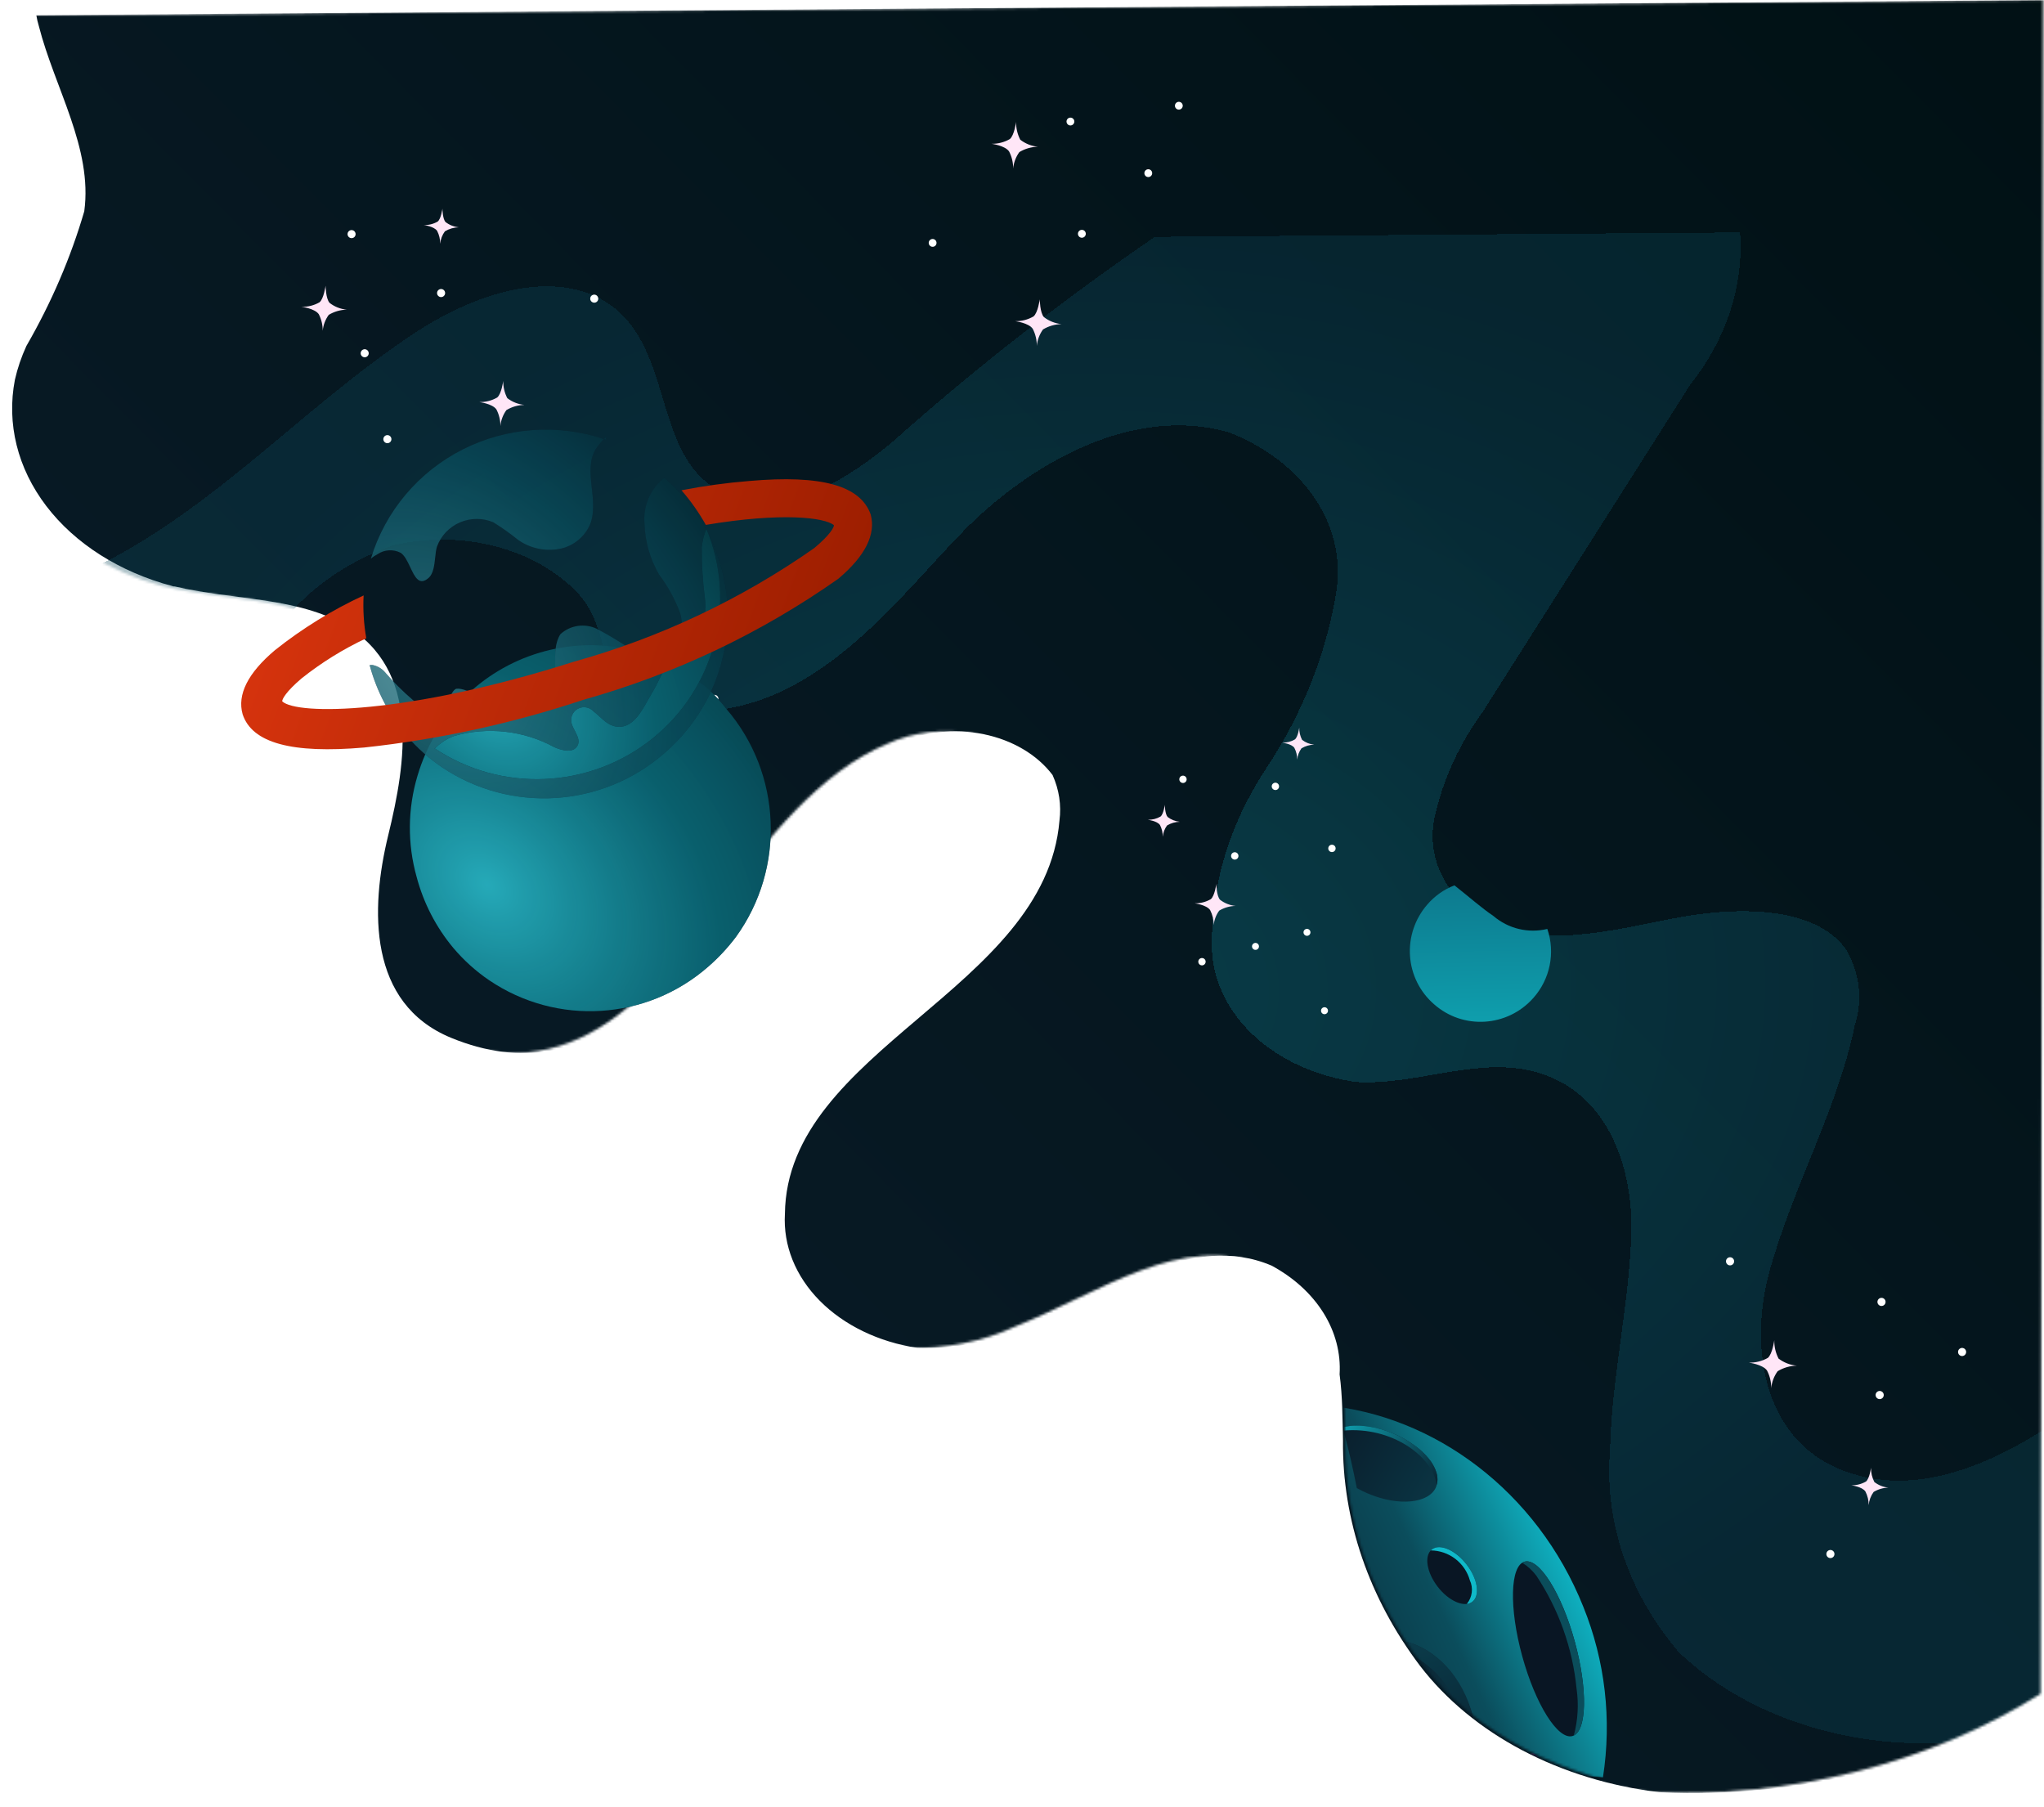 <svg width="810" height="716" viewBox="0 0 810 716" fill="none" xmlns="http://www.w3.org/2000/svg">
<mask id="mask0_101_75" style="mask-type:alpha" maskUnits="userSpaceOnUse" x="0" y="0" width="810" height="711">
<path d="M10.396 6.028L809.637 8.27802e-05L808.657 671.188C764.553 698.932 709.3 712.818 653.522 710.177C634.067 707.831 615.525 702.149 599.176 693.522C582.826 684.895 569.056 673.528 558.815 660.204C538.489 633.297 527.901 602.379 528.205 570.829C528.021 562.356 528.034 553.411 526.864 544.632C527.375 536.176 525.17 527.779 520.457 520.235C515.744 512.692 508.679 506.251 499.932 501.523C468.423 488.108 436.269 512.046 402.357 525.641C389.363 531.65 374.523 534.593 359.585 534.124C344.232 531.805 330.49 525.172 320.851 515.426C311.212 505.681 306.316 493.47 307.05 481.008C307.736 415.877 410.237 392.193 415.852 325.143C416.638 319.033 415.705 312.874 413.119 307.116C407.027 299.045 397.184 293.227 385.697 290.909C374.21 288.59 361.992 289.956 351.658 294.712C324.646 305.901 303.324 333.681 287.925 354.041C264.826 384.188 232.042 434.809 174.735 411.231C141.847 397.67 142.69 360.315 149.827 331.072C156.963 301.83 162.73 265.693 133.002 247.87C114.102 236.557 88.089 237.852 65.239 232.375C64.899 232.402 64.557 232.35 64.254 232.225C43.401 226.678 25.735 215.453 14.34 200.51C2.945 185.566 -1.455 167.854 1.909 150.465C2.94 145.915 4.463 141.441 6.461 137.092C16.353 119.949 24.038 102.066 29.396 83.721C32.783 58.743 17.645 34.848 11.375 10.257C10.954 8.863 10.627 7.451 10.396 6.028Z" fill="url(#paint0_linear_101_75)"/>
</mask>
<g mask="url(#mask0_101_75)">
<path d="M14.395 6.028L813.636 8.27802e-05L812.656 671.188C768.552 698.932 713.299 712.818 657.522 710.177C638.066 707.831 619.525 702.149 603.175 693.522C586.825 684.895 573.055 673.528 562.814 660.204C542.489 633.297 531.9 602.379 532.205 570.829C532.02 562.356 532.033 553.411 530.863 544.632C531.374 536.176 529.169 527.779 524.456 520.235C519.743 512.692 512.679 506.251 503.931 501.523C472.422 488.108 440.268 512.046 406.356 525.641C393.362 531.65 378.522 534.593 363.584 534.124C348.231 531.805 334.489 525.172 324.85 515.426C315.211 505.681 310.315 493.47 311.049 481.008C311.736 415.877 414.236 392.193 419.851 325.143C420.637 319.033 419.704 312.874 417.118 307.116C411.026 299.045 401.183 293.227 389.696 290.909C378.209 288.59 365.991 289.956 355.657 294.712C328.645 305.901 307.323 333.681 291.924 354.041C268.825 384.188 236.041 434.809 178.734 411.231C145.847 397.67 146.689 360.315 153.826 331.072C160.962 301.83 166.729 265.693 137.001 247.87C118.101 236.557 92.088 237.852 69.239 232.375C68.898 232.402 68.556 232.35 68.254 232.225C47.401 226.678 29.734 215.453 18.339 200.51C6.944 185.566 2.545 167.854 5.908 150.465C6.939 145.915 8.462 141.441 10.46 137.092C20.352 119.949 28.037 102.066 33.395 83.721C36.782 58.743 21.644 34.848 15.374 10.257C14.953 8.863 14.626 7.451 14.395 6.028Z" fill="url(#paint1_linear_101_75)"/>
<g filter="url(#filter0_di_101_75)">
<path d="M437.639 2.844L669.568 1.099C671.057 22.313 664.134 43.433 649.777 61.48C622.523 104.506 595.203 147.585 567.817 190.717C558.225 203.871 551.663 218.265 548.445 233.214C546.885 240.689 547.826 248.339 551.172 255.392C554.518 262.444 560.15 268.65 567.502 273.382C588.57 284.988 616.954 278.186 641.987 273.135C667.019 268.085 698.942 267.531 711.528 285.161C717.033 294.53 718.271 305.162 715.032 315.25C708.087 349.026 689.716 380.849 680.801 414.326C673.271 443.871 678.734 481.789 713.596 492.82C747.473 503.702 783.17 481.788 809.801 461.667C810.787 460.875 811.971 460.082 812.957 459.29L812.775 586.814C795.262 593.479 776.448 597.656 757.189 599.153C736.226 601.068 715.047 598.84 695.532 592.666C676.017 586.492 658.768 576.564 645.316 563.761C625.268 540.189 615.676 511.908 618.041 483.344C618.672 455.105 625.412 426.977 626.438 398.736C627.461 371.906 617.064 339.045 584.56 332.858C562.496 328.789 540.018 339.154 517.359 337.756C501.872 335.565 487.819 329.278 477.465 319.908C467.111 310.538 461.06 298.632 460.289 286.109C459.545 260.96 466.907 236.011 481.674 213.638C496.463 191.309 505.983 167.043 509.757 142.058C511.385 129.563 508.239 117.007 500.73 106.035C493.221 95.064 481.7 86.19 467.676 80.575C429.268 68.942 388.051 92.938 362.397 118.855C334.573 146.984 300.019 196.496 246.233 190.313C213.134 186.484 225.19 161.139 208.663 143.696C200.358 135.094 188.956 128.718 175.952 125.401C162.947 122.084 148.946 121.982 135.781 125.108C121.274 130.264 108.521 138.136 98.621 148.047C88.721 157.959 81.97 169.612 78.95 182.003C74.223 198.567 70.973 215.365 69.223 232.27C68.882 232.297 68.54 232.245 68.237 232.12C47.384 226.575 29.718 215.355 18.322 200.419C6.927 185.482 2.526 167.778 5.89 150.397C6.92 145.85 8.443 141.377 10.441 137.03C17.332 134.019 23.984 130.669 30.357 126.999C72.561 102.526 103.744 67.94 143.783 41.288C164.69 27.327 195.053 15.492 217.696 27.242C250.382 44.564 235.333 95.811 272.363 106.356C294.621 112.776 317.106 97.863 333.677 84.092C366.058 55.226 400.788 28.084 437.639 2.844V2.844Z" fill="url(#paint2_radial_101_75)" fill-opacity="0.33" shape-rendering="crispEdges"/>
</g>
<path d="M475.378 382.191C475.232 382.068 475.112 381.916 475.025 381.746C474.937 381.576 474.884 381.391 474.869 381.2C474.853 381.01 474.875 380.818 474.934 380.636C474.992 380.454 475.086 380.285 475.209 380.139C475.333 379.994 475.484 379.874 475.654 379.786C475.824 379.699 476.01 379.646 476.2 379.63C476.391 379.615 476.583 379.637 476.765 379.695C476.947 379.754 477.116 379.847 477.261 379.971C477.556 380.221 477.739 380.577 477.77 380.962C477.802 381.347 477.68 381.728 477.43 382.023C477.18 382.317 476.824 382.5 476.439 382.532C476.054 382.564 475.672 382.441 475.378 382.191V382.191Z" fill="white"/>
<path d="M517.034 370.489C516.758 370.251 516.588 369.913 516.561 369.55C516.533 369.186 516.651 368.827 516.888 368.55C517.127 368.273 517.467 368.103 517.831 368.077C518.196 368.051 518.556 368.17 518.833 368.41C519.109 368.649 519.28 368.988 519.306 369.353C519.332 369.718 519.212 370.078 518.973 370.354C518.733 370.628 518.395 370.797 518.032 370.822C517.668 370.847 517.31 370.727 517.034 370.489V370.489Z" fill="white"/>
<path d="M744.551 517.113C744.227 516.834 744.028 516.437 743.997 516.01C743.966 515.584 744.105 515.163 744.385 514.839C744.664 514.515 745.061 514.316 745.487 514.285C745.914 514.254 746.335 514.393 746.659 514.673C746.819 514.811 746.95 514.98 747.045 515.169C747.14 515.358 747.197 515.564 747.213 515.776C747.228 515.987 747.202 516.199 747.135 516.4C747.069 516.601 746.963 516.787 746.825 516.947C746.686 517.107 746.518 517.239 746.329 517.334C746.139 517.429 745.933 517.486 745.722 517.501C745.511 517.516 745.299 517.49 745.098 517.424C744.897 517.357 744.711 517.251 744.551 517.113V517.113Z" fill="white"/>
<path d="M724.312 617.023C724.07 616.815 723.895 616.541 723.809 616.234C723.723 615.927 723.73 615.601 723.829 615.298C723.928 614.995 724.115 614.728 724.366 614.532C724.616 614.335 724.92 614.217 725.238 614.193C725.556 614.169 725.874 614.239 726.151 614.396C726.429 614.553 726.654 614.788 726.798 615.073C726.942 615.357 726.998 615.678 726.959 615.995C726.92 616.311 726.789 616.609 726.581 616.851C726.301 617.171 725.906 617.368 725.482 617.401C725.057 617.433 724.637 617.297 724.312 617.023V617.023Z" fill="white"/>
<path d="M743.83 554.014C743.507 553.734 743.307 553.338 743.276 552.911C743.245 552.485 743.384 552.063 743.664 551.74C743.944 551.416 744.34 551.217 744.767 551.186C745.193 551.155 745.614 551.294 745.938 551.574C746.262 551.853 746.461 552.25 746.492 552.676C746.523 553.103 746.384 553.524 746.104 553.848C745.825 554.171 745.428 554.37 745.002 554.402C744.575 554.433 744.154 554.293 743.83 554.014V554.014Z" fill="white"/>
<path d="M776.492 536.956C776.25 536.749 776.074 536.474 775.988 536.167C775.902 535.86 775.909 535.535 776.008 535.232C776.108 534.929 776.294 534.662 776.545 534.465C776.796 534.268 777.1 534.15 777.418 534.126C777.735 534.102 778.053 534.173 778.331 534.329C778.609 534.486 778.834 534.722 778.978 535.006C779.121 535.291 779.177 535.612 779.139 535.928C779.1 536.245 778.968 536.543 778.76 536.784C778.482 537.107 778.087 537.307 777.662 537.339C777.236 537.371 776.816 537.234 776.492 536.956V536.956Z" fill="white"/>
<path d="M684.535 501.024C684.212 500.745 684.012 500.348 683.981 499.922C683.95 499.495 684.09 499.074 684.369 498.75C684.649 498.427 685.045 498.227 685.472 498.196C685.898 498.165 686.319 498.305 686.643 498.584C686.967 498.864 687.166 499.26 687.197 499.687C687.228 500.113 687.089 500.534 686.809 500.858C686.53 501.182 686.133 501.381 685.707 501.412C685.28 501.443 684.859 501.304 684.535 501.024V501.024Z" fill="white"/>
<path d="M243.708 328.829C243.472 328.628 243.302 328.361 243.218 328.063C243.134 327.765 243.141 327.448 243.237 327.154C243.333 326.859 243.515 326.6 243.759 326.409C244.003 326.217 244.298 326.103 244.607 326.08C244.916 326.057 245.225 326.126 245.494 326.278C245.764 326.431 245.982 326.66 246.122 326.937C246.261 327.214 246.315 327.526 246.276 327.833C246.238 328.141 246.109 328.43 245.906 328.664C245.636 328.976 245.253 329.169 244.841 329.2C244.429 329.23 244.022 329.097 243.708 328.829Z" fill="white"/>
<path d="M270.026 304.787C269.794 304.586 269.627 304.321 269.546 304.025C269.465 303.73 269.473 303.417 269.569 303.126C269.665 302.835 269.846 302.579 270.087 302.39C270.329 302.201 270.621 302.088 270.927 302.065C271.232 302.042 271.538 302.11 271.805 302.261C272.072 302.411 272.289 302.638 272.428 302.911C272.566 303.184 272.621 303.493 272.585 303.797C272.548 304.102 272.423 304.388 272.224 304.622C271.953 304.934 271.571 305.126 271.159 305.157C270.747 305.188 270.34 305.055 270.026 304.787V304.787Z" fill="white"/>
<path d="M239.165 284.324C238.934 284.122 238.768 283.857 238.689 283.56C238.609 283.264 238.618 282.951 238.716 282.661C238.814 282.37 238.995 282.115 239.238 281.927C239.481 281.74 239.773 281.628 240.079 281.607C240.385 281.585 240.691 281.655 240.957 281.807C241.223 281.959 241.439 282.187 241.576 282.461C241.713 282.735 241.766 283.044 241.728 283.348C241.69 283.653 241.563 283.939 241.362 284.171C241.228 284.326 241.065 284.453 240.882 284.544C240.699 284.636 240.5 284.69 240.296 284.705C240.091 284.719 239.886 284.693 239.692 284.627C239.498 284.562 239.319 284.459 239.165 284.324V284.324Z" fill="white"/>
<path d="M184.558 332.412C184.327 332.21 184.161 331.944 184.081 331.648C184.001 331.352 184.011 331.039 184.108 330.748C184.206 330.457 184.388 330.202 184.631 330.015C184.873 329.827 185.166 329.716 185.472 329.694C185.778 329.673 186.083 329.742 186.35 329.894C186.616 330.046 186.831 330.274 186.969 330.548C187.106 330.823 187.159 331.131 187.121 331.436C187.083 331.74 186.955 332.026 186.755 332.258C186.621 332.413 186.458 332.54 186.275 332.632C186.092 332.723 185.892 332.778 185.688 332.792C185.484 332.806 185.279 332.78 185.085 332.715C184.891 332.649 184.712 332.546 184.558 332.412Z" fill="white"/>
<path d="M282.13 278.061C281.899 277.859 281.733 277.593 281.653 277.297C281.573 277.001 281.583 276.688 281.681 276.397C281.778 276.106 281.96 275.851 282.203 275.663C282.445 275.476 282.738 275.364 283.044 275.343C283.35 275.322 283.656 275.391 283.922 275.543C284.188 275.695 284.404 275.923 284.541 276.197C284.678 276.471 284.731 276.78 284.693 277.084C284.655 277.389 284.528 277.675 284.327 277.907C284.055 278.217 283.672 278.407 283.26 278.436C282.849 278.465 282.442 278.33 282.13 278.061V278.061Z" fill="white"/>
<path d="M468.698 310.261C468.41 310.242 468.133 310.139 467.904 309.963C467.674 309.787 467.502 309.547 467.409 309.274C467.316 309 467.306 308.705 467.381 308.425C467.456 308.146 467.613 307.896 467.83 307.705C468.048 307.515 468.317 307.394 468.604 307.357C468.891 307.32 469.182 307.369 469.441 307.498C469.7 307.627 469.914 307.829 470.058 308.081C470.201 308.332 470.267 308.62 470.246 308.908C470.234 309.099 470.184 309.285 470.1 309.457C470.015 309.628 469.898 309.781 469.754 309.907C469.61 310.032 469.443 310.128 469.261 310.189C469.08 310.25 468.889 310.274 468.698 310.261V310.261Z" fill="white"/>
<path d="M489.354 340.623C489.152 340.628 488.95 340.591 488.763 340.514C488.575 340.438 488.406 340.323 488.265 340.177C488.125 340.031 488.016 339.857 487.946 339.667C487.876 339.477 487.847 339.274 487.86 339.072C487.872 338.87 487.927 338.672 488.02 338.492C488.114 338.313 488.243 338.154 488.401 338.027C488.559 337.9 488.742 337.807 488.937 337.755C489.133 337.702 489.338 337.691 489.538 337.722C489.898 337.777 490.224 337.965 490.453 338.249C490.681 338.533 490.795 338.892 490.772 339.256C490.749 339.62 490.591 339.962 490.329 340.215C490.066 340.468 489.719 340.613 489.354 340.623Z" fill="white"/>
<path d="M235.383 119.938C235.066 119.918 234.763 119.805 234.512 119.612C234.26 119.42 234.071 119.157 233.969 118.857C233.867 118.557 233.857 118.233 233.939 117.927C234.021 117.621 234.192 117.346 234.431 117.138C234.669 116.929 234.964 116.796 235.279 116.756C235.593 116.715 235.912 116.769 236.196 116.91C236.479 117.051 236.715 117.273 236.872 117.548C237.029 117.823 237.101 118.138 237.079 118.454C237.066 118.664 237.011 118.868 236.919 119.056C236.826 119.244 236.697 119.412 236.54 119.549C236.382 119.687 236.199 119.793 236 119.859C235.801 119.926 235.592 119.953 235.383 119.938Z" fill="white"/>
<path d="M151.917 173.919C151.861 174.801 152.53 175.561 153.412 175.616C154.293 175.672 155.053 175.003 155.109 174.121C155.165 173.24 154.495 172.48 153.614 172.424C152.732 172.368 151.973 173.038 151.917 173.919Z" fill="white"/>
<path d="M144.422 141.577C144.106 141.557 143.803 141.443 143.552 141.251C143.301 141.059 143.112 140.797 143.009 140.498C142.907 140.199 142.896 139.876 142.977 139.57C143.058 139.264 143.228 138.99 143.465 138.78C143.703 138.571 143.997 138.437 144.31 138.395C144.624 138.353 144.943 138.405 145.227 138.545C145.511 138.684 145.747 138.904 145.906 139.178C146.065 139.451 146.139 139.766 146.119 140.081C146.089 140.504 145.894 140.897 145.577 141.177C145.259 141.457 144.844 141.6 144.422 141.577Z" fill="white"/>
<path d="M173.2 116.024C173.144 116.905 173.814 117.665 174.695 117.721C175.577 117.777 176.337 117.107 176.392 116.226C176.448 115.344 175.779 114.584 174.897 114.528C174.016 114.473 173.256 115.142 173.2 116.024Z" fill="white"/>
<path d="M139.22 94.363C138.905 94.343 138.602 94.23 138.351 94.038C138.099 93.846 137.911 93.584 137.808 93.285C137.706 92.985 137.694 92.662 137.776 92.357C137.857 92.051 138.027 91.776 138.264 91.567C138.502 91.358 138.796 91.224 139.109 91.182C139.423 91.14 139.742 91.192 140.026 91.331C140.31 91.47 140.546 91.691 140.705 91.964C140.864 92.238 140.938 92.552 140.918 92.868C140.906 93.078 140.852 93.284 140.761 93.473C140.669 93.663 140.54 93.832 140.382 93.971C140.224 94.11 140.04 94.216 139.841 94.284C139.641 94.351 139.43 94.378 139.22 94.363V94.363Z" fill="white"/>
<path d="M505.323 313.057C505.035 313.039 504.759 312.936 504.53 312.761C504.3 312.586 504.128 312.346 504.035 312.073C503.941 311.8 503.931 311.506 504.005 311.227C504.079 310.948 504.234 310.697 504.451 310.506C504.667 310.315 504.936 310.193 505.222 310.155C505.508 310.116 505.799 310.164 506.058 310.291C506.317 310.418 506.533 310.619 506.678 310.869C506.822 311.118 506.89 311.405 506.872 311.693C506.861 311.885 506.813 312.073 506.729 312.246C506.645 312.418 506.527 312.573 506.383 312.7C506.239 312.827 506.071 312.924 505.889 312.985C505.707 313.046 505.515 313.071 505.323 313.057V313.057Z" fill="white"/>
<path d="M526.369 336.093C526.318 336.898 526.929 337.591 527.734 337.642C528.538 337.693 529.231 337.082 529.282 336.278C529.333 335.473 528.722 334.78 527.918 334.729C527.113 334.678 526.42 335.289 526.369 336.093Z" fill="white"/>
<path d="M523.969 401.554C523.695 401.312 523.526 400.971 523.501 400.606C523.476 400.241 523.596 399.881 523.835 399.604C524.075 399.327 524.414 399.157 524.779 399.131C525.144 399.104 525.504 399.224 525.78 399.463C526.057 399.703 526.227 400.042 526.253 400.407C526.279 400.771 526.16 401.132 525.92 401.408C525.68 401.685 525.34 401.855 524.975 401.883C524.609 401.91 524.248 401.792 523.969 401.554V401.554Z" fill="white"/>
<path d="M496.624 376.057C496.487 375.939 496.375 375.795 496.294 375.633C496.213 375.471 496.164 375.295 496.151 375.114C496.138 374.933 496.161 374.752 496.218 374.58C496.275 374.408 496.365 374.25 496.484 374.113C496.602 373.976 496.747 373.864 496.909 373.782C497.07 373.701 497.247 373.653 497.427 373.64C497.608 373.627 497.789 373.649 497.961 373.707C498.133 373.764 498.292 373.854 498.429 373.973C498.705 374.212 498.875 374.551 498.902 374.916C498.928 375.281 498.808 375.641 498.569 375.917C498.329 376.194 497.99 376.364 497.625 376.39C497.261 376.416 496.9 376.297 496.624 376.057V376.057Z" fill="white"/>
<path d="M489.643 358.979C487.352 359.021 485.112 359.666 483.15 360.849C481.925 362.523 481.173 364.496 480.975 366.56C480.985 364.495 480.496 362.458 479.55 360.621C478.092 358.517 473.344 357.948 473.344 357.948C475.615 358.01 477.858 357.439 479.823 356.299C481.379 355.005 482.004 350.307 482.004 350.307C482.004 350.307 482.07 354.99 483.47 356.53C485.254 357.914 487.395 358.763 489.643 358.979V358.979Z" fill="#FFE6F7"/>
<path d="M207.834 160.448C205.312 160.49 202.846 161.198 200.686 162.5C199.333 164.351 198.508 166.534 198.298 168.817C198.317 166.532 197.777 164.277 196.725 162.249C195.14 159.938 189.892 159.313 189.892 159.313C192.39 159.389 194.859 158.767 197.024 157.519C198.74 156.095 199.428 150.945 199.428 150.945C199.387 153.318 199.938 155.665 201.032 157.772C203.001 159.288 205.36 160.216 207.834 160.448Z" fill="#FFE6F7"/>
<path d="M137.428 122.709C134.906 122.751 132.44 123.459 130.28 124.76C128.927 126.611 128.102 128.795 127.891 131.078C127.908 128.795 127.373 126.541 126.33 124.51C124.733 122.21 119.497 121.575 119.497 121.575C121.995 121.646 124.463 121.025 126.629 119.78C128.334 118.356 129.022 113.205 129.022 113.205C129.022 113.205 129.092 118.392 130.626 120.033C132.592 121.554 134.952 122.483 137.428 122.709V122.709Z" fill="#FFE6F7"/>
<path d="M227.295 293.145C224.705 293.193 222.173 293.925 219.956 295.265C218.564 297.175 217.714 299.425 217.497 301.777C217.519 299.422 216.964 297.097 215.878 295.007C214.239 292.623 208.864 291.978 208.864 291.978C211.431 292.036 213.965 291.387 216.188 290.102C217.954 288.635 218.664 283.322 218.664 283.322C218.622 285.77 219.188 288.189 220.313 290.363C222.331 291.931 224.752 292.895 227.295 293.145V293.145Z" fill="#FFE6F7"/>
<path d="M236.667 363.431C234.078 363.48 231.548 364.207 229.328 365.54C227.937 367.454 227.087 369.708 226.868 372.064C226.891 369.705 226.335 367.377 225.25 365.282C223.611 362.909 218.236 362.265 218.236 362.265C220.804 362.329 223.339 361.68 225.56 360.389C227.326 358.921 228.035 353.621 228.035 353.621C228.035 353.621 228.107 358.959 229.684 360.65C231.704 362.215 234.124 363.179 236.667 363.431V363.431Z" fill="#FFE6F7"/>
<path d="M427.708 93.829C427.472 93.628 427.302 93.361 427.218 93.063C427.134 92.765 427.141 92.448 427.237 92.154C427.333 91.859 427.515 91.6 427.759 91.409C428.003 91.218 428.298 91.103 428.607 91.08C428.916 91.056 429.225 91.126 429.494 91.278C429.764 91.431 429.982 91.66 430.122 91.937C430.261 92.214 430.315 92.526 430.276 92.833C430.238 93.141 430.109 93.43 429.906 93.664C429.636 93.976 429.253 94.169 428.841 94.2C428.429 94.23 428.022 94.097 427.708 93.829Z" fill="white"/>
<path d="M454.026 69.787C453.794 69.586 453.627 69.321 453.546 69.025C453.465 68.73 453.473 68.417 453.569 68.126C453.665 67.835 453.846 67.579 454.087 67.39C454.329 67.201 454.621 67.088 454.927 67.065C455.232 67.042 455.538 67.11 455.805 67.261C456.072 67.411 456.289 67.638 456.428 67.911C456.566 68.184 456.621 68.493 456.585 68.797C456.548 69.102 456.423 69.388 456.224 69.622C455.953 69.934 455.571 70.126 455.159 70.157C454.747 70.188 454.34 70.055 454.026 69.787V69.787Z" fill="white"/>
<path d="M423.165 49.324C422.934 49.122 422.768 48.856 422.689 48.56C422.609 48.264 422.618 47.951 422.716 47.661C422.814 47.37 422.995 47.115 423.238 46.927C423.481 46.74 423.773 46.628 424.079 46.607C424.385 46.585 424.691 46.655 424.957 46.807C425.223 46.959 425.439 47.187 425.576 47.461C425.713 47.735 425.766 48.044 425.728 48.348C425.69 48.653 425.563 48.939 425.362 49.171C425.228 49.326 425.065 49.453 424.882 49.544C424.699 49.636 424.5 49.69 424.296 49.705C424.091 49.719 423.886 49.693 423.692 49.627C423.498 49.562 423.319 49.459 423.165 49.324V49.324Z" fill="white"/>
<path d="M368.558 97.412C368.327 97.21 368.161 96.944 368.081 96.648C368.001 96.352 368.011 96.039 368.108 95.748C368.206 95.457 368.388 95.202 368.631 95.014C368.873 94.827 369.166 94.716 369.472 94.694C369.778 94.673 370.083 94.742 370.35 94.894C370.616 95.046 370.831 95.274 370.969 95.548C371.106 95.823 371.159 96.131 371.121 96.436C371.083 96.74 370.955 97.026 370.755 97.258C370.621 97.413 370.458 97.54 370.275 97.632C370.092 97.723 369.892 97.778 369.688 97.792C369.484 97.806 369.279 97.78 369.085 97.715C368.891 97.65 368.712 97.546 368.558 97.412Z" fill="white"/>
<path d="M466.13 43.06C465.899 42.859 465.733 42.593 465.653 42.297C465.573 42.001 465.583 41.688 465.681 41.397C465.778 41.106 465.96 40.851 466.203 40.663C466.445 40.476 466.738 40.364 467.044 40.343C467.35 40.322 467.656 40.391 467.922 40.543C468.188 40.695 468.404 40.923 468.541 41.197C468.678 41.471 468.731 41.78 468.693 42.084C468.655 42.389 468.528 42.675 468.327 42.907C468.055 43.217 467.672 43.407 467.26 43.436C466.849 43.465 466.442 43.33 466.13 43.06V43.06Z" fill="white"/>
<path d="M411.295 58.145C408.705 58.193 406.173 58.925 403.956 60.265C402.564 62.175 401.714 64.425 401.497 66.777C401.519 64.422 400.964 62.097 399.878 60.007C398.239 57.623 392.864 56.978 392.864 56.978C395.431 57.036 397.965 56.387 400.188 55.102C401.954 53.635 402.664 48.322 402.664 48.322C402.622 50.77 403.188 53.189 404.313 55.363C406.331 56.931 408.752 57.895 411.295 58.145V58.145Z" fill="#FFE6F7"/>
<path d="M420.667 128.431C418.078 128.48 415.548 129.207 413.328 130.54C411.937 132.454 411.087 134.708 410.868 137.064C410.891 134.705 410.335 132.377 409.25 130.282C407.611 127.909 402.236 127.265 402.236 127.265C404.804 127.329 407.339 126.68 409.56 125.389C411.326 123.921 412.035 118.621 412.035 118.621C412.035 118.621 412.107 123.959 413.684 125.65C415.704 127.215 418.124 128.179 420.667 128.431V128.431Z" fill="#FFE6F7"/>
<path d="M712.044 541.153C709.364 541.203 706.746 541.961 704.454 543.351C703.011 545.322 702.132 547.648 701.911 550.08C701.934 547.647 701.359 545.244 700.236 543.085C698.543 540.638 692.984 539.947 692.984 539.947C695.63 540.034 698.248 539.39 700.553 538.086C702.38 536.564 703.113 531.078 703.113 531.078C703.069 533.608 703.654 536.109 704.817 538.356C706.918 539.945 709.421 540.914 712.044 541.153V541.153Z" fill="#FFE6F7"/>
<path d="M467.528 325.64C465.745 325.675 464.003 326.178 462.476 327.098C461.52 328.412 460.937 329.959 460.789 331.577C460.799 329.958 460.418 328.361 459.68 326.921C458.543 325.282 454.852 324.838 454.852 324.838C456.617 324.884 458.36 324.444 459.892 323.566C461.126 322.556 461.591 318.901 461.591 318.901C461.591 318.901 461.639 322.577 462.723 323.745C464.115 324.816 465.78 325.472 467.528 325.64V325.64Z" fill="#FFE6F7"/>
<path d="M520.788 295.086C519.009 295.115 517.271 295.615 515.748 296.533C514.789 297.845 514.205 299.393 514.061 301.012C514.071 299.392 513.686 297.794 512.94 296.355C511.873 294.732 508.123 294.284 508.123 294.284C509.886 294.331 511.628 293.887 513.152 293C514.386 291.99 514.862 288.347 514.862 288.347C514.833 290.027 515.222 291.688 515.995 293.18C517.382 294.252 519.043 294.913 520.788 295.086V295.086Z" fill="#FFE6F7"/>
<path d="M181.827 90.067C179.876 90.108 177.969 90.661 176.298 91.671C175.245 93.109 174.604 94.808 174.443 96.584C174.458 94.807 174.038 93.054 173.222 91.477C171.979 89.678 167.928 89.188 167.928 89.188C169.864 89.242 171.776 88.76 173.455 87.795C174.787 86.709 175.323 82.684 175.323 82.684C175.323 82.684 175.372 86.711 176.566 87.992C178.089 89.167 179.913 89.886 181.827 90.067V90.067Z" fill="#FFE6F7"/>
<path d="M748.385 589.488C746.303 589.53 744.268 590.119 742.486 591.197C741.369 592.731 740.689 594.54 740.517 596.43C740.534 594.537 740.086 592.669 739.212 590.99C737.894 589.082 733.576 588.551 733.576 588.551C735.638 588.609 737.675 588.094 739.461 587.064C740.88 585.89 741.454 581.622 741.454 581.622C741.42 583.587 741.876 585.529 742.781 587.274C744.402 588.527 746.345 589.295 748.385 589.488V589.488Z" fill="#FFE6F7"/>
<mask id="mask1_101_75" style="mask-type:alpha" maskUnits="userSpaceOnUse" x="1" y="2" width="818" height="709">
<path d="M10.95 8.5L818.123 2.96L816.166 671.03C771.585 698.62 715.764 712.41 659.437 709.749C639.792 707.403 621.075 701.737 604.576 693.14C588.076 684.544 574.187 673.222 563.863 659.954C543.375 633.16 532.726 602.38 533.079 570.976C532.905 562.543 532.931 553.639 531.762 544.9C532.29 536.484 530.075 528.124 525.327 520.613C520.578 513.102 513.452 506.687 504.625 501.976C472.823 488.605 440.316 512.414 406.048 525.926C392.917 531.899 377.925 534.82 362.84 534.345C347.338 532.028 333.469 525.417 323.749 515.712C314.029 506.006 309.101 493.849 309.861 481.445C310.648 416.618 414.198 393.102 419.966 326.366C420.769 320.285 419.835 314.155 417.232 308.422C411.091 300.384 401.159 294.588 389.561 292.274C377.964 289.96 365.622 291.312 355.179 296.04C327.883 307.161 306.31 334.8 290.728 355.056C267.357 385.051 234.175 435.418 176.334 411.917C143.14 398.399 144.045 361.218 151.295 332.115C158.544 303.013 164.42 267.047 134.423 249.29C115.352 238.019 89.079 239.292 66.011 233.828C65.667 233.854 65.322 233.802 65.017 233.678C43.965 228.145 26.14 216.962 14.653 202.081C3.167 187.201 -1.251 169.568 2.171 152.262C3.218 147.734 4.763 143.281 6.787 138.953C16.802 121.895 24.589 104.1 30.027 85.843C33.483 60.984 18.229 37.19 11.933 12.71C11.509 11.323 11.181 9.917 10.95 8.5Z" fill="url(#paint3_linear_101_75)"/>
</mask>
<g mask="url(#mask1_101_75)">
<path d="M635.223 704.278C626.721 703.75 618.276 702.673 609.947 701.053C606.289 700.275 602.678 699.32 599.127 698.193C593.645 696.433 588.37 694.153 583.378 691.386C583.117 691.239 582.865 691.077 582.624 690.902C580.966 689.966 579.374 688.929 577.857 687.797C566.658 678.963 557.915 667.623 552.376 654.75C551.772 653.461 551.159 652.125 550.595 650.779C544.328 635.684 539.623 620.014 536.548 603.993C535.576 599.478 534.703 594.944 533.78 590.42C532.255 582.764 530.573 575.09 528.428 567.65C528.345 567.226 528.215 566.812 528.037 566.416C527.162 563.192 526.09 560.005 524.93 556.884C568.118 560.73 609.079 590.746 627.439 636.701C636.096 658.104 638.778 681.384 635.223 704.278V704.278Z" fill="url(#paint4_linear_101_75)"/>
<path d="M623.107 687.925C617.355 689.518 608.447 675.311 603.214 656.226C597.981 637.142 598.409 620.393 604.165 618.819C609.921 617.245 618.829 631.428 624.058 650.514C629.286 669.599 628.862 686.346 623.107 687.925Z" fill="url(#paint5_linear_101_75)"/>
<path d="M608.8 624.339C617.723 637.761 623.208 653.172 624.77 669.213C625.667 675.39 625.291 681.685 623.666 687.711C628.882 685.222 629.113 668.958 624.057 650.514C618.828 631.428 609.924 617.239 604.164 618.819C603.83 618.911 603.513 619.054 603.223 619.243C605.377 620.587 607.268 622.314 608.8 624.339V624.339Z" fill="url(#paint6_linear_101_75)"/>
<path d="M583.491 634.695C580.333 637.15 574.166 634.504 569.748 628.782C565.33 623.06 564.268 616.44 567.43 613.983C570.593 611.527 576.755 614.174 581.173 619.896C585.591 625.618 586.641 632.251 583.491 634.695Z" fill="url(#paint7_linear_101_75)"/>
<path d="M582.472 626.191C583.178 627.707 583.44 629.392 583.227 631.051C583.015 632.71 582.337 634.274 581.272 635.564C582.072 635.483 582.835 635.184 583.476 634.698C586.638 632.242 585.604 625.616 581.163 619.899C576.721 614.181 570.559 611.534 567.42 613.986C567.276 614.106 567.139 614.235 567.009 614.37C570.518 614.406 573.92 615.577 576.707 617.708C579.495 619.838 581.517 622.815 582.472 626.191Z" fill="url(#paint8_linear_101_75)"/>
<path d="M585.206 690.406C583.614 689.457 582.084 688.408 580.626 687.265C569.852 678.349 561.402 666.953 556.001 654.054C555.412 652.761 554.815 651.422 554.264 650.074C566.344 651.382 578.096 662.061 583.001 677.452C584.347 681.643 585.089 686.005 585.206 690.406Z" fill="url(#paint9_linear_101_75)"/>
<path d="M585.206 690.406C583.614 689.457 582.084 688.408 580.626 687.265C580.467 685.938 580.253 684.574 579.973 683.125C578.581 676.733 575.684 670.765 571.525 665.716C567.366 660.667 562.063 656.682 556.056 654.091C556.044 654.094 556.031 654.091 556.021 654.084C556.01 654.077 556.003 654.066 556.001 654.054C555.412 652.761 554.815 651.422 554.264 650.074C566.344 651.382 578.096 662.061 583.001 677.452C584.347 681.643 585.089 686.005 585.206 690.406Z" fill="url(#paint10_linear_101_75)"/>
<path d="M542.178 591.859C540.64 591.216 539.14 590.485 537.685 589.671C536.161 582.014 534.489 574.338 532.375 566.893C532.293 566.468 532.165 566.054 531.992 565.658C533.825 565.158 535.717 564.908 537.617 564.913C538.368 564.883 539.121 564.916 539.866 565.013C540.65 565.056 541.396 565.155 542.189 565.244C543.847 565.472 545.485 565.82 547.092 566.287C548.82 566.792 550.52 567.386 552.186 568.069C555.009 569.226 557.687 570.712 560.164 572.494C561.065 573.144 561.966 573.795 562.782 574.51C563.599 575.225 564.322 575.959 565.045 576.692C565.695 577.397 566.307 578.137 566.878 578.908C566.88 578.92 566.887 578.931 566.898 578.938C566.908 578.945 566.921 578.948 566.933 578.946C567.435 579.668 567.889 580.423 568.29 581.205L568.795 582.32C568.97 582.722 569.088 583.087 569.207 583.452C569.435 584.132 569.571 584.839 569.612 585.555C569.702 586.519 569.609 587.49 569.34 588.419C569.281 588.683 569.201 588.941 569.101 589.192C566.348 595.782 554.269 596.995 542.178 591.859Z" fill="url(#paint11_linear_101_75)"/>
<path d="M569.337 588.416C567.792 577.128 551.475 565.148 532.372 566.889C532.29 566.465 532.161 566.051 531.989 565.654C533.817 565.133 535.713 564.882 537.614 564.91C538.365 564.879 539.118 564.913 539.863 565.01C540.647 565.053 541.393 565.151 542.186 565.241C543.843 565.468 545.482 565.817 547.089 566.284C548.817 566.788 550.517 567.383 552.183 568.065C555.006 569.223 557.684 570.708 560.161 572.491C561.062 573.141 561.963 573.792 562.779 574.507C563.596 575.222 564.319 575.955 565.042 576.689C565.692 577.394 566.303 578.134 566.874 578.905C566.877 578.917 566.884 578.928 566.894 578.935C566.905 578.942 566.918 578.945 566.93 578.942C567.419 579.721 567.9 580.452 568.286 581.202L568.792 582.316C568.967 582.719 569.085 583.084 569.204 583.449C569.432 584.129 569.568 584.836 569.609 585.552C569.699 586.515 569.606 587.487 569.337 588.416V588.416Z" fill="url(#paint12_linear_101_75)"/>
<path d="M611.395 700.772C607.895 699.964 604.437 698.98 601.035 697.824C601.747 696.76 602.744 695.918 603.911 695.393C605.078 694.868 606.37 694.682 607.638 694.855C608.76 695.384 609.709 696.221 610.375 697.269C611.04 698.317 611.394 699.531 611.395 700.772Z" fill="url(#paint13_linear_101_75)"/>
<g filter="url(#filter1_di_101_75)">
<path d="M548.226 306.885C542.658 302.036 539.252 295.156 538.757 287.76C538.263 280.365 540.721 273.061 545.59 267.46C548.499 264.058 552.205 261.434 556.373 259.828C562.002 264.261 567.228 268.89 571.843 271.99C577.72 277.014 585.646 278.912 593.179 277.099C596.405 286.545 594.271 297.028 587.603 304.493C577.327 316.043 559.712 317.113 548.226 306.885V306.885Z" fill="url(#paint14_linear_101_75)"/>
</g>
</g>
</g>
<g filter="url(#filter2_di_101_75)">
<path d="M267.872 189.935C289.802 215.497 291.372 252.963 271.657 280.25C268.436 284.535 264.779 288.466 260.747 291.98C236.329 313.401 200.728 315.63 173.829 297.421C168.554 293.833 163.787 289.534 159.66 284.645C152.811 276.458 147.84 266.842 145.103 256.487C141.407 243.345 141.532 229.409 145.465 216.348C152.409 192.86 170.627 174.526 193.892 167.615C217.156 160.704 242.316 166.152 260.768 182.095C263.33 184.523 265.704 187.144 267.872 189.935V189.935Z" fill="#051627"/>
<path d="M267.872 189.935C289.802 215.497 291.372 252.963 271.657 280.25C268.436 284.535 264.779 288.466 260.747 291.98C236.329 313.401 200.728 315.63 173.829 297.421C168.554 293.833 163.787 289.534 159.66 284.645C152.811 276.458 147.84 266.842 145.103 256.487C141.407 243.345 141.532 229.409 145.465 216.348C152.409 192.86 170.627 174.526 193.892 167.615C217.156 160.704 242.316 166.152 260.768 182.095C263.33 184.523 265.704 187.144 267.872 189.935V189.935Z" fill="url(#paint15_radial_101_75)" fill-opacity="0.9"/>
</g>
<g opacity="0.82" filter="url(#filter3_if_101_75)">
<path fill-rule="evenodd" clip-rule="evenodd" d="M237.31 167.979C237.584 167.695 237.864 167.417 238.15 167.145L238.222 168.289C237.918 168.184 237.615 168.08 237.31 167.979ZM237.31 167.979C218.922 161.848 198.795 163.305 181.468 172.048C163.854 180.935 150.669 196.577 144.979 215.337C145.804 214.675 146.688 214.091 147.622 213.592C150.324 211.777 153.806 211.559 156.713 213.023C158.351 214.05 159.486 216.459 160.583 218.787C162.413 222.671 164.135 226.326 167.909 222.948C169.778 221.245 170.138 217.881 170.462 214.847C170.637 213.209 170.802 211.669 171.188 210.537C172.775 206.267 176.056 202.826 180.267 201.016C184.479 199.206 189.253 199.185 193.477 200.957C196.909 203.077 200.2 205.413 203.33 207.951C208.056 211.267 213.933 212.556 219.634 211.525C225.388 210.439 230.145 206.432 232.156 200.977C233.535 196.559 233.022 191.899 232.52 187.344C231.925 181.935 231.346 176.675 233.972 172.145C234.953 170.656 236.071 169.261 237.31 167.979ZM286.159 243.592C287.684 224.546 281.553 205.679 269.116 191.143C266.671 188.343 264.037 185.71 261.235 183.264C255.684 187.691 252.741 194.603 253.404 201.655C253.656 208.687 255.627 215.551 259.146 221.65C262.652 226.291 265.462 231.416 267.487 236.863C269.278 242.555 267.362 248.76 262.669 252.467C257.926 254.494 252.489 254.079 248.112 251.357C243.716 248.341 239.141 245.59 234.413 243.12C229.628 240.879 223.956 241.747 220.064 245.317C217.923 248.717 217.965 252.709 218.008 256.782C218.039 259.73 218.07 262.72 217.274 265.558C215.157 271.464 209.717 275.55 203.438 275.952C197.163 276.047 191.08 273.802 186.383 269.657C184.083 267.636 179.511 266.334 178.401 267.125C177.683 267.637 177.226 268.436 176.775 269.223C176.529 269.652 176.285 270.077 176.002 270.451C172.219 274.575 165.839 274.974 161.571 271.355C157.531 267.884 153.76 264.115 150.29 260.079C149.011 258.725 147.329 257.818 145.492 257.492L144.482 257.556C147.23 267.838 152.231 277.386 159.125 285.511C163.281 290.362 168.081 294.627 173.392 298.187C200.482 316.249 236.361 314.003 260.987 292.704C275.58 280.304 284.634 262.638 286.159 243.592Z" fill="#051627"/>
<path fill-rule="evenodd" clip-rule="evenodd" d="M237.31 167.979C237.584 167.695 237.864 167.417 238.15 167.145L238.222 168.289C237.918 168.184 237.615 168.08 237.31 167.979ZM237.31 167.979C218.922 161.848 198.795 163.305 181.468 172.048C163.854 180.935 150.669 196.577 144.979 215.337C145.804 214.675 146.688 214.091 147.622 213.592C150.324 211.777 153.806 211.559 156.713 213.023C158.351 214.05 159.486 216.459 160.583 218.787C162.413 222.671 164.135 226.326 167.909 222.948C169.778 221.245 170.138 217.881 170.462 214.847C170.637 213.209 170.802 211.669 171.188 210.537C172.775 206.267 176.056 202.826 180.267 201.016C184.479 199.206 189.253 199.185 193.477 200.957C196.909 203.077 200.2 205.413 203.33 207.951C208.056 211.267 213.933 212.556 219.634 211.525C225.388 210.439 230.145 206.432 232.156 200.977C233.535 196.559 233.022 191.899 232.52 187.344C231.925 181.935 231.346 176.675 233.972 172.145C234.953 170.656 236.071 169.261 237.31 167.979ZM286.159 243.592C287.684 224.546 281.553 205.679 269.116 191.143C266.671 188.343 264.037 185.71 261.235 183.264C255.684 187.691 252.741 194.603 253.404 201.655C253.656 208.687 255.627 215.551 259.146 221.65C262.652 226.291 265.462 231.416 267.487 236.863C269.278 242.555 267.362 248.76 262.669 252.467C257.926 254.494 252.489 254.079 248.112 251.357C243.716 248.341 239.141 245.59 234.413 243.12C229.628 240.879 223.956 241.747 220.064 245.317C217.923 248.717 217.965 252.709 218.008 256.782C218.039 259.73 218.07 262.72 217.274 265.558C215.157 271.464 209.717 275.55 203.438 275.952C197.163 276.047 191.08 273.802 186.383 269.657C184.083 267.636 179.511 266.334 178.401 267.125C177.683 267.637 177.226 268.436 176.775 269.223C176.529 269.652 176.285 270.077 176.002 270.451C172.219 274.575 165.839 274.974 161.571 271.355C157.531 267.884 153.76 264.115 150.29 260.079C149.011 258.725 147.329 257.818 145.492 257.492L144.482 257.556C147.23 267.838 152.231 277.386 159.125 285.511C163.281 290.362 168.081 294.627 173.392 298.187C200.482 316.249 236.361 314.003 260.987 292.704C275.58 280.304 284.634 262.638 286.159 243.592Z" fill="url(#paint16_radial_101_75)" fill-opacity="0.61"/>
</g>
<g filter="url(#filter4_f_101_75)">
<path d="M172.21 296.706C174.391 294.436 177.069 292.693 180.038 291.61C193.307 287.881 207.52 289.474 219.596 296.042C222.738 297.428 227.175 298.59 228.87 295.461C230.566 292.333 226.411 288.707 226.358 285.544C226.243 283.433 227.474 281.474 229.44 280.643C231.406 279.811 233.686 280.285 235.145 281.828C237.744 283.824 239.961 286.708 243.076 287.664C251.072 289.898 254.845 280.451 258.009 275.216C261.172 269.98 261.228 268.538 263.358 265.382C265.488 262.226 270.543 259.319 273.96 255.795C278.241 250.516 280.18 243.748 279.332 237.038C278.479 230.382 278.059 223.678 278.076 216.968C278.336 214.408 278.963 211.897 279.937 209.511C292.134 238.809 283.463 272.579 258.6 292.609C233.737 312.639 198.563 314.191 172.048 296.428L172.21 296.706Z" fill="#051627"/>
<path d="M172.21 296.706C174.391 294.436 177.069 292.693 180.038 291.61C193.307 287.881 207.52 289.474 219.596 296.042C222.738 297.428 227.175 298.59 228.87 295.461C230.566 292.333 226.411 288.707 226.358 285.544C226.243 283.433 227.474 281.474 229.44 280.643C231.406 279.811 233.686 280.285 235.145 281.828C237.744 283.824 239.961 286.708 243.076 287.664C251.072 289.898 254.845 280.451 258.009 275.216C261.172 269.98 261.228 268.538 263.358 265.382C265.488 262.226 270.543 259.319 273.96 255.795C278.241 250.516 280.18 243.748 279.332 237.038C278.479 230.382 278.059 223.678 278.076 216.968C278.336 214.408 278.963 211.897 279.937 209.511C292.134 238.809 283.463 272.579 258.6 292.609C233.737 312.639 198.563 314.191 172.048 296.428L172.21 296.706Z" fill="url(#paint17_radial_101_75)" fill-opacity="0.9"/>
</g>
<g filter="url(#filter5_i_101_75)">
<path d="M294.933 186.593C285.915 187.318 276.944 188.549 268.064 190.279C271.736 194.516 274.969 199.11 277.715 203.991C307.816 198.957 324.812 201.043 328.464 204.107C328.517 204.962 326.973 207.922 320.671 213.184C291.702 233.487 259.456 248.723 225.325 258.235C159.18 279.269 115.655 279.417 109.833 273.912C109.779 273.056 111.324 270.096 117.482 264.843C125.379 258.552 133.996 253.207 143.153 248.92C142.161 243.322 141.805 237.63 142.091 231.951C129.56 237.759 117.772 245.033 106.977 253.619C96.16 262.742 91.94 271.31 94.154 279.045C97.892 290.407 113.586 294.721 142.403 292.202C171.915 289.013 200.999 282.681 229.152 273.314C265.348 263.162 299.533 246.932 330.224 225.327C341.041 216.204 345.118 207.645 343.048 199.901C339.013 188.414 323.606 184.082 294.933 186.593Z" fill="url(#paint18_linear_101_75)"/>
</g>
<defs>
<filter id="filter0_di_101_75" x="-19.211" y="1.099" width="896.168" height="726.721" filterUnits="userSpaceOnUse" color-interpolation-filters="sRGB">
<feFlood flood-opacity="0" result="BackgroundImageFix"/>
<feColorMatrix in="SourceAlpha" type="matrix" values="0 0 0 0 0 0 0 0 0 0 0 0 0 0 0 0 0 0 127 0" result="hardAlpha"/>
<feOffset dx="20" dy="84"/>
<feGaussianBlur stdDeviation="22"/>
<feComposite in2="hardAlpha" operator="out"/>
<feColorMatrix type="matrix" values="0 0 0 0 0 0 0 0 0 0.254 0 0 0 0 0.375 0 0 0 0.38 0"/>
<feBlend mode="normal" in2="BackgroundImageFix" result="effect1_dropShadow_101_75"/>
<feBlend mode="normal" in="SourceGraphic" in2="effect1_dropShadow_101_75" result="shape"/>
<feColorMatrix in="SourceAlpha" type="matrix" values="0 0 0 0 0 0 0 0 0 0 0 0 0 0 0 0 0 0 127 0" result="hardAlpha"/>
<feOffset dy="7"/>
<feGaussianBlur stdDeviation="12"/>
<feComposite in2="hardAlpha" operator="arithmetic" k2="-1" k3="1"/>
<feColorMatrix type="matrix" values="0 0 0 0 1 0 0 0 0 1 0 0 0 0 1 0 0 0 0.29 0"/>
<feBlend mode="normal" in2="shape" result="effect2_innerShadow_101_75"/>
</filter>
<filter id="filter1_di_101_75" x="538.695" y="259.828" width="79.964" height="142.08" filterUnits="userSpaceOnUse" color-interpolation-filters="sRGB">
<feFlood flood-opacity="0" result="BackgroundImageFix"/>
<feColorMatrix in="SourceAlpha" type="matrix" values="0 0 0 0 0 0 0 0 0 0 0 0 0 0 0 0 0 0 127 0" result="hardAlpha"/>
<feMorphology radius="40" operator="erode" in="SourceAlpha" result="effect1_dropShadow_101_75"/>
<feOffset dx="20" dy="84"/>
<feGaussianBlur stdDeviation="22"/>
<feComposite in2="hardAlpha" operator="out"/>
<feColorMatrix type="matrix" values="0 0 0 0 0 0 0 0 0 0.254 0 0 0 0 0.375 0 0 0 0.38 0"/>
<feBlend mode="normal" in2="BackgroundImageFix" result="effect1_dropShadow_101_75"/>
<feBlend mode="normal" in="SourceGraphic" in2="effect1_dropShadow_101_75" result="shape"/>
<feColorMatrix in="SourceAlpha" type="matrix" values="0 0 0 0 0 0 0 0 0 0 0 0 0 0 0 0 0 0 127 0" result="hardAlpha"/>
<feOffset dy="7"/>
<feGaussianBlur stdDeviation="12"/>
<feComposite in2="hardAlpha" operator="arithmetic" k2="-1" k3="1"/>
<feColorMatrix type="matrix" values="0 0 0 0 1 0 0 0 0 1 0 0 0 0 1 0 0 0 0.63 0"/>
<feBlend mode="normal" in2="shape" result="effect2_innerShadow_101_75"/>
</filter>
<filter id="filter2_di_101_75" x="142.42" y="164.675" width="167.026" height="233.026" filterUnits="userSpaceOnUse" color-interpolation-filters="sRGB">
<feFlood flood-opacity="0" result="BackgroundImageFix"/>
<feColorMatrix in="SourceAlpha" type="matrix" values="0 0 0 0 0 0 0 0 0 0 0 0 0 0 0 0 0 0 127 0" result="hardAlpha"/>
<feMorphology radius="40" operator="erode" in="SourceAlpha" result="effect1_dropShadow_101_75"/>
<feOffset dx="20" dy="84"/>
<feGaussianBlur stdDeviation="22"/>
<feComposite in2="hardAlpha" operator="out"/>
<feColorMatrix type="matrix" values="0 0 0 0 0 0 0 0 0 0.254 0 0 0 0 0.375 0 0 0 0.38 0"/>
<feBlend mode="normal" in2="BackgroundImageFix" result="effect1_dropShadow_101_75"/>
<feBlend mode="normal" in="SourceGraphic" in2="effect1_dropShadow_101_75" result="shape"/>
<feColorMatrix in="SourceAlpha" type="matrix" values="0 0 0 0 0 0 0 0 0 0 0 0 0 0 0 0 0 0 127 0" result="hardAlpha"/>
<feOffset dy="7"/>
<feGaussianBlur stdDeviation="12"/>
<feComposite in2="hardAlpha" operator="arithmetic" k2="-1" k3="1"/>
<feColorMatrix type="matrix" values="0 0 0 0 1 0 0 0 0 1 0 0 0 0 1 0 0 0 0.63 0"/>
<feBlend mode="normal" in2="shape" result="effect2_innerShadow_101_75"/>
</filter>
<filter id="filter3_if_101_75" x="139.482" y="159.244" width="151.907" height="157.104" filterUnits="userSpaceOnUse" color-interpolation-filters="sRGB">
<feFlood flood-opacity="0" result="BackgroundImageFix"/>
<feBlend mode="normal" in="SourceGraphic" in2="BackgroundImageFix" result="shape"/>
<feColorMatrix in="SourceAlpha" type="matrix" values="0 0 0 0 0 0 0 0 0 0 0 0 0 0 0 0 0 0 127 0" result="hardAlpha"/>
<feOffset dx="2" dy="6"/>
<feGaussianBlur stdDeviation="3.5"/>
<feComposite in2="hardAlpha" operator="arithmetic" k2="-1" k3="1"/>
<feColorMatrix type="matrix" values="0 0 0 0 0.979 0 0 0 0 0.979 0 0 0 0 0.979 0 0 0 0.14 0"/>
<feBlend mode="normal" in2="shape" result="effect1_innerShadow_101_75"/>
<feGaussianBlur stdDeviation="2.5" result="effect2_foregroundBlur_101_75"/>
</filter>
<filter id="filter4_f_101_75" x="169.048" y="206.511" width="119.359" height="105.251" filterUnits="userSpaceOnUse" color-interpolation-filters="sRGB">
<feFlood flood-opacity="0" result="BackgroundImageFix"/>
<feBlend mode="normal" in="SourceGraphic" in2="BackgroundImageFix" result="shape"/>
<feGaussianBlur stdDeviation="1.5" result="effect1_foregroundBlur_101_75"/>
</filter>
<filter id="filter5_i_101_75" x="93.583" y="185.904" width="251.985" height="110.993" filterUnits="userSpaceOnUse" color-interpolation-filters="sRGB">
<feFlood flood-opacity="0" result="BackgroundImageFix"/>
<feBlend mode="normal" in="SourceGraphic" in2="BackgroundImageFix" result="shape"/>
<feColorMatrix in="SourceAlpha" type="matrix" values="0 0 0 0 0 0 0 0 0 0 0 0 0 0 0 0 0 0 127 0" result="hardAlpha"/>
<feOffset dx="2" dy="4"/>
<feGaussianBlur stdDeviation="3"/>
<feComposite in2="hardAlpha" operator="arithmetic" k2="-1" k3="1"/>
<feColorMatrix type="matrix" values="0 0 0 0 0.992 0 0 0 0 0.992 0 0 0 0 0.992 0 0 0 0.32 0"/>
<feBlend mode="normal" in2="shape" result="effect1_innerShadow_101_75"/>
</filter>
<linearGradient id="paint0_linear_101_75" x1="-5.572" y1="655.274" x2="777.895" y2="-120.365" gradientUnits="userSpaceOnUse">
<stop stop-color="#0A1D2B"/>
<stop offset="1" stop-color="#001013"/>
</linearGradient>
<linearGradient id="paint1_linear_101_75" x1="-1.573" y1="655.274" x2="781.894" y2="-120.365" gradientUnits="userSpaceOnUse">
<stop stop-color="#0A1D2B"/>
<stop offset="1" stop-color="#001013"/>
</linearGradient>
<radialGradient id="paint2_radial_101_75" cx="0" cy="0" r="1" gradientUnits="userSpaceOnUse" gradientTransform="translate(408.884 302.697) rotate(-0.431) scale(404.312 299.629)">
<stop stop-color="#0E8798"/>
<stop offset="1" stop-color="#0D485C"/>
</radialGradient>
<linearGradient id="paint3_linear_101_75" x1="319.941" y1="499.245" x2="803.183" y2="-85.642" gradientUnits="userSpaceOnUse">
<stop stop-color="#0A1D2B"/>
<stop offset="1" stop-color="#0B5E6E"/>
</linearGradient>
<linearGradient id="paint4_linear_101_75" x1="619.866" y1="602.693" x2="482.288" y2="666.121" gradientUnits="userSpaceOnUse">
<stop offset="0.011" stop-color="#0FB9C9"/>
<stop offset="0.391" stop-color="#0B4D5C"/>
<stop offset="1" stop-color="#091624"/>
</linearGradient>
<linearGradient id="paint5_linear_101_75" x1="742.884" y1="638.66" x2="796.584" y2="633.068" gradientUnits="userSpaceOnUse">
<stop stop-color="#091624"/>
<stop offset="1" stop-color="#C73BA6"/>
</linearGradient>
<linearGradient id="paint6_linear_101_75" x1="743.249" y1="638.078" x2="794.65" y2="630.239" gradientUnits="userSpaceOnUse">
<stop stop-color="#0B4D5B"/>
<stop offset="1" stop-color="#770663"/>
</linearGradient>
<linearGradient id="paint7_linear_101_75" x1="1384.02" y1="912.798" x2="1409.51" y2="919.189" gradientUnits="userSpaceOnUse">
<stop stop-color="#091624"/>
<stop offset="1" stop-color="#AC2C90"/>
</linearGradient>
<linearGradient id="paint8_linear_101_75" x1="1384.59" y1="912.726" x2="1409.68" y2="916.429" gradientUnits="userSpaceOnUse">
<stop stop-color="#0FB9C9"/>
<stop offset="1" stop-color="#091624"/>
</linearGradient>
<linearGradient id="paint9_linear_101_75" x1="545.296" y1="668.514" x2="589.229" y2="663.213" gradientUnits="userSpaceOnUse">
<stop stop-color="#091725"/>
<stop offset="0.682" stop-color="#0B3140"/>
<stop offset="1" stop-color="#0FA6B6"/>
</linearGradient>
<linearGradient id="paint10_linear_101_75" x1="581.894" y1="725.903" x2="557.434" y2="633.408" gradientUnits="userSpaceOnUse">
<stop stop-color="#091725"/>
<stop offset="1" stop-color="#0B4352"/>
</linearGradient>
<linearGradient id="paint11_linear_101_75" x1="514.14" y1="560.165" x2="579.209" y2="597.135" gradientUnits="userSpaceOnUse">
<stop stop-color="#091624"/>
<stop offset="1" stop-color="#0B3A49"/>
</linearGradient>
<linearGradient id="paint12_linear_101_75" x1="525.477" y1="557.162" x2="571.592" y2="592.907" gradientUnits="userSpaceOnUse">
<stop stop-color="#0FB9C9"/>
<stop offset="1" stop-color="#091624"/>
</linearGradient>
<linearGradient id="paint13_linear_101_75" x1="600.59" y1="694.122" x2="609.165" y2="704.098" gradientUnits="userSpaceOnUse">
<stop stop-color="#D733BD"/>
<stop offset="1" stop-color="#972298"/>
</linearGradient>
<linearGradient id="paint14_linear_101_75" x1="610.429" y1="320.423" x2="608.881" y2="249.543" gradientUnits="userSpaceOnUse">
<stop stop-color="#0FA3B1"/>
<stop offset="1" stop-color="#0C7489"/>
</linearGradient>
<radialGradient id="paint15_radial_101_75" cx="0" cy="0" r="1" gradientUnits="userSpaceOnUse" gradientTransform="translate(173.338 259.639) rotate(-46.781) scale(144.752 197.777)">
<stop stop-color="#2BC4D3" stop-opacity="0.94"/>
<stop offset="0.526" stop-color="#0C8F9B" stop-opacity="0.67"/>
<stop offset="1" stop-color="#054D54" stop-opacity="0.73"/>
</radialGradient>
<radialGradient id="paint16_radial_101_75" cx="0" cy="0" r="1" gradientUnits="userSpaceOnUse" gradientTransform="translate(173.841 257.318) rotate(-43.636) scale(144.685 197.852)">
<stop stop-color="#4BC0CB"/>
<stop offset="0.526" stop-color="#0C8F9B" stop-opacity="0.67"/>
<stop offset="1" stop-color="#001D20" stop-opacity="0.73"/>
</radialGradient>
<radialGradient id="paint17_radial_101_75" cx="0" cy="0" r="1" gradientUnits="userSpaceOnUse" gradientTransform="translate(194.989 275.466) rotate(-40.523) scale(108.02 142.069)">
<stop stop-color="#2BC4D3" stop-opacity="0.94"/>
<stop offset="0.526" stop-color="#0C8F9B" stop-opacity="0.67"/>
<stop offset="1" stop-color="#054D54" stop-opacity="0.73"/>
</radialGradient>
<linearGradient id="paint18_linear_101_75" x1="92.468" y1="274.773" x2="293.71" y2="348.927" gradientUnits="userSpaceOnUse">
<stop stop-color="#D5330D"/>
<stop offset="1" stop-color="#9D1E00"/>
</linearGradient>
</defs>
</svg>
